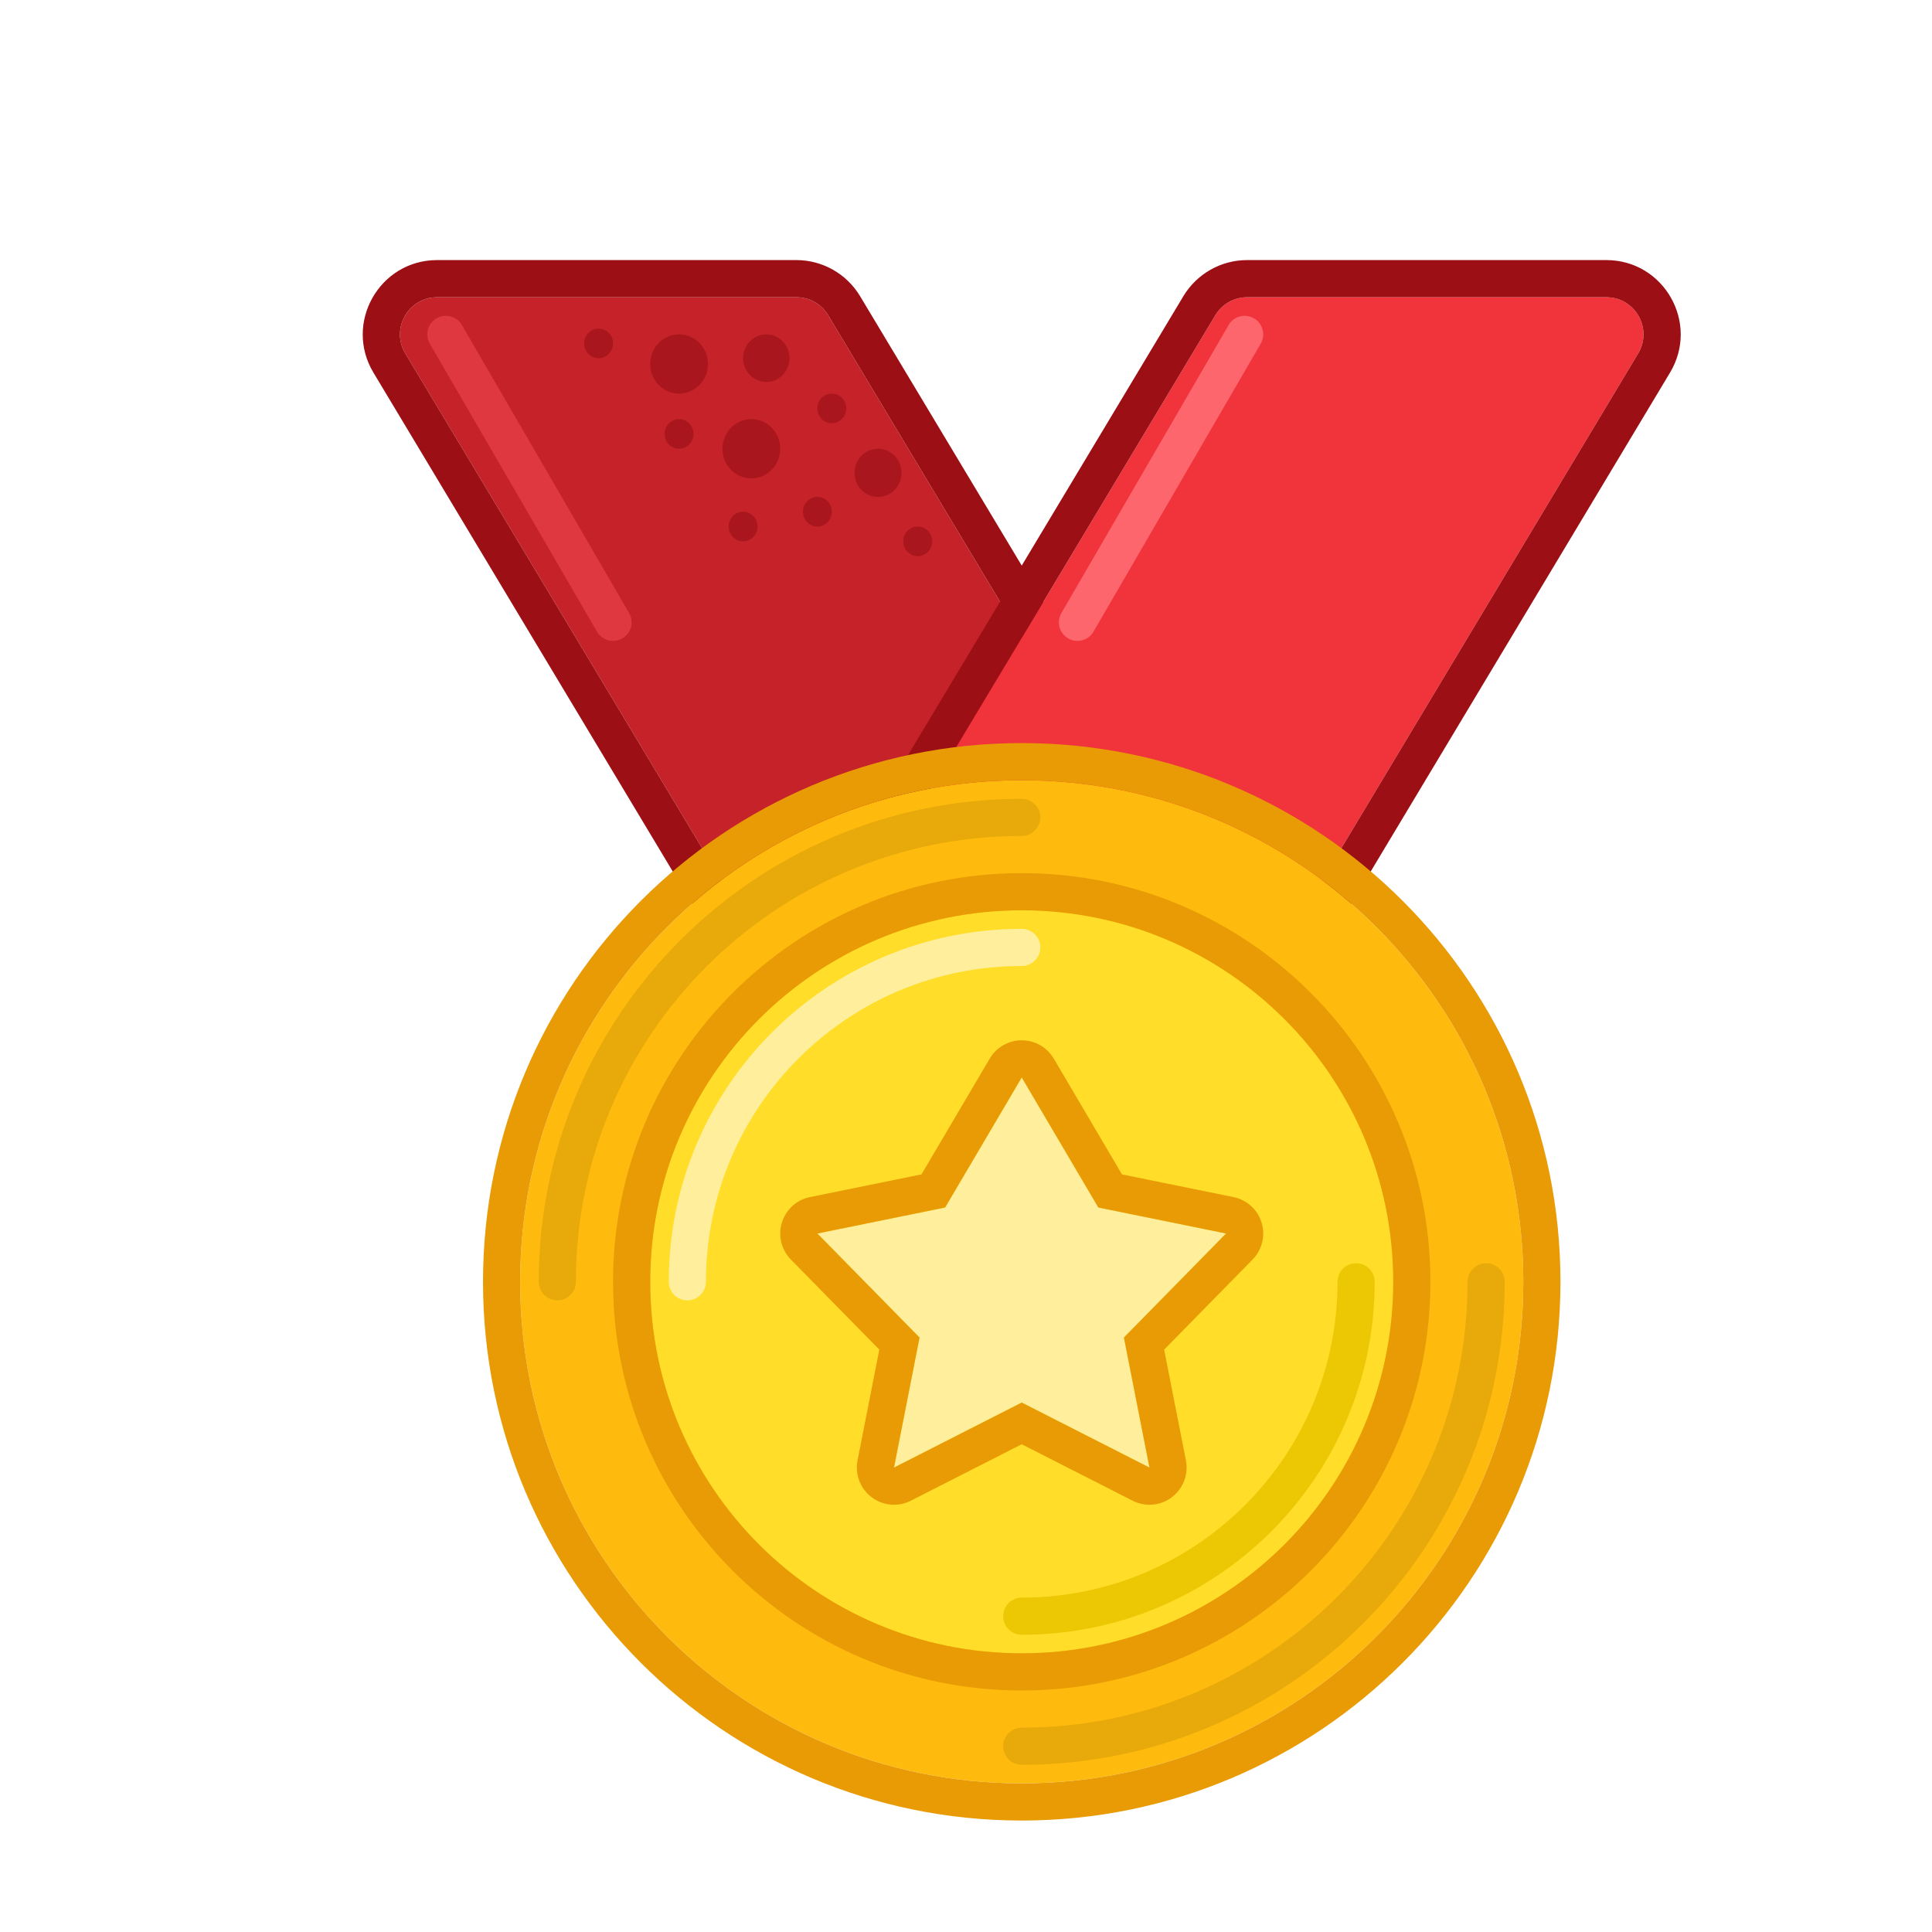<svg width="52" height="52" viewBox="0 0 52 52" fill="none" xmlns="http://www.w3.org/2000/svg">
<g filter="url(#filter0_d_606_13246)">
<path d="M20.291 6.486C20.111 6.184 19.785 6 19.434 6H9.766C8.989 6 8.509 6.848 8.909 7.514L19.709 25.515C19.889 25.816 20.215 26 20.566 26H30.234C31.011 26 31.491 25.152 31.091 24.485L20.291 6.486Z" fill="#C52229"/>
<path fill-rule="evenodd" clip-rule="evenodd" d="M19.434 5H9.766C8.212 5 7.251 6.696 8.051 8.029L18.851 26.029C19.213 26.631 19.864 27 20.566 27H30.234C31.788 27 32.749 25.304 31.949 23.971L21.149 5.971C20.787 5.369 20.136 5 19.434 5ZM19.434 6C19.785 6 20.111 6.184 20.291 6.486L31.091 24.485C31.491 25.152 31.011 26 30.234 26H20.566C20.215 26 19.89 25.816 19.709 25.515L8.909 7.514C8.509 6.848 8.989 6 9.766 6H19.434Z" fill="#9B0F15"/>
<path d="M30.709 6.486C30.889 6.184 31.215 6 31.566 6H41.234C42.011 6 42.491 6.848 42.091 7.514L31.291 25.515C31.111 25.816 30.785 26 30.434 26H20.766C19.989 26 19.509 25.152 19.909 24.485L30.709 6.486Z" fill="#F1333B"/>
<path fill-rule="evenodd" clip-rule="evenodd" d="M31.566 5H41.234C42.788 5 43.749 6.696 42.949 8.029L32.149 26.029C31.787 26.631 31.136 27 30.434 27H20.766C19.212 27 18.251 25.304 19.051 23.971L29.851 5.971C30.213 5.369 30.864 5 31.566 5ZM31.566 6C31.215 6 30.889 6.184 30.709 6.486L19.909 24.485C19.509 25.152 19.989 26 20.766 26H30.434C30.785 26 31.111 25.816 31.291 25.515L42.091 7.514C42.491 6.848 42.011 6 41.234 6H31.566Z" fill="#9B0F15"/>
<path fill-rule="evenodd" clip-rule="evenodd" d="M31.751 6.568C31.99 6.706 32.071 7.012 31.932 7.251L27.432 15.001C27.294 15.24 26.988 15.321 26.749 15.182C26.51 15.044 26.429 14.738 26.568 14.499L31.068 6.749C31.206 6.51 31.512 6.429 31.751 6.568Z" fill="#FE666D"/>
<path fill-rule="evenodd" clip-rule="evenodd" d="M9.749 6.568C9.51 6.706 9.429 7.012 9.568 7.251L14.068 15.001C14.206 15.24 14.512 15.321 14.751 15.182C14.99 15.044 15.071 14.738 14.932 14.499L10.432 6.749C10.294 6.51 9.988 6.429 9.749 6.568Z" fill="#DF3840"/>
<path d="M19.25 7.641C19.25 7.994 18.97 8.281 18.625 8.281C18.28 8.281 18 7.994 18 7.641C18 7.287 18.28 7 18.625 7C18.97 7 19.25 7.287 19.25 7.641Z" fill="#AA161D"/>
<path d="M17.055 7.797C17.055 8.237 16.707 8.594 16.277 8.594C15.848 8.594 15.5 8.237 15.5 7.797C15.5 7.357 15.848 7 16.277 7C16.707 7 17.055 7.357 17.055 7.797Z" fill="#AA161D"/>
<path d="M19 10.078C19 10.518 18.652 10.875 18.223 10.875C17.793 10.875 17.445 10.518 17.445 10.078C17.445 9.638 17.793 9.281 18.223 9.281C18.652 9.281 19 9.638 19 10.078Z" fill="#AA161D"/>
<path d="M20.777 8.992C20.777 9.212 20.603 9.391 20.389 9.391C20.174 9.391 20 9.212 20 8.992C20 8.772 20.174 8.594 20.389 8.594C20.603 8.594 20.777 8.772 20.777 8.992Z" fill="#AA161D"/>
<path d="M16.666 9.68C16.666 9.9 16.492 10.078 16.277 10.078C16.063 10.078 15.889 9.9 15.889 9.68C15.889 9.46 16.063 9.281 16.277 9.281C16.492 9.281 16.666 9.46 16.666 9.68Z" fill="#AA161D"/>
<path d="M14.5 7.242C14.5 7.462 14.326 7.641 14.111 7.641C13.897 7.641 13.723 7.462 13.723 7.242C13.723 7.022 13.897 6.844 14.111 6.844C14.326 6.844 14.5 7.022 14.5 7.242Z" fill="#AA161D"/>
<path d="M20.389 11.773C20.389 11.993 20.215 12.172 20 12.172C19.785 12.172 19.611 11.993 19.611 11.773C19.611 11.553 19.785 11.375 20 11.375C20.215 11.375 20.389 11.553 20.389 11.773Z" fill="#AA161D"/>
<path d="M18.389 12.172C18.389 12.392 18.215 12.57 18 12.57C17.785 12.57 17.611 12.392 17.611 12.172C17.611 11.952 17.785 11.773 18 11.773C18.215 11.773 18.389 11.952 18.389 12.172Z" fill="#AA161D"/>
<path d="M22.265 10.727C22.265 11.085 21.982 11.375 21.633 11.375C21.283 11.375 21 11.085 21 10.727C21 10.368 21.283 10.078 21.633 10.078C21.982 10.078 22.265 10.368 22.265 10.727Z" fill="#AA161D"/>
<path d="M23.09 12.57C23.09 12.79 22.916 12.969 22.701 12.969C22.486 12.969 22.312 12.79 22.312 12.57C22.312 12.35 22.486 12.172 22.701 12.172C22.916 12.172 23.09 12.35 23.09 12.57Z" fill="#AA161D"/>
<path d="M39 32.5C39 39.956 32.956 46 25.5 46C18.044 46 12 39.956 12 32.5C12 25.044 18.044 19 25.5 19C32.956 19 39 25.044 39 32.5Z" fill="#FFBB0D"/>
<path fill-rule="evenodd" clip-rule="evenodd" d="M40 32.5C40 40.508 33.508 47 25.5 47C17.492 47 11 40.508 11 32.5C11 24.492 17.492 18 25.5 18C33.508 18 40 24.492 40 32.5ZM25.5 46C32.956 46 39 39.956 39 32.5C39 25.044 32.956 19 25.5 19C18.044 19 12 25.044 12 32.5C12 39.956 18.044 46 25.5 46Z" fill="#E89B05"/>
<path fill-rule="evenodd" clip-rule="evenodd" d="M13 33C12.724 33 12.5 32.776 12.5 32.5C12.5 25.32 18.32 19.5 25.5 19.5C25.776 19.5 26 19.724 26 20C26 20.276 25.776 20.5 25.5 20.5C18.873 20.5 13.5 25.873 13.5 32.5C13.5 32.776 13.276 33 13 33Z" fill="#E8AA0A"/>
<path fill-rule="evenodd" clip-rule="evenodd" d="M38 32C38.276 32 38.5 32.224 38.5 32.5C38.5 39.68 32.68 45.5 25.5 45.5C25.224 45.5 25 45.276 25 45C25 44.724 25.224 44.5 25.5 44.5C32.127 44.5 37.5 39.127 37.5 32.5C37.5 32.224 37.724 32 38 32Z" fill="#E8AA0A"/>
<path d="M35.5 32.5C35.5 38.023 31.023 42.5 25.5 42.5C19.977 42.5 15.5 38.023 15.5 32.5C15.5 26.977 19.977 22.5 25.5 22.5C31.023 22.5 35.5 26.977 35.5 32.5Z" fill="#FFDD28"/>
<path fill-rule="evenodd" clip-rule="evenodd" d="M36.5 32.5C36.5 38.575 31.575 43.5 25.5 43.5C19.425 43.5 14.5 38.575 14.5 32.5C14.5 26.425 19.425 21.5 25.5 21.5C31.575 21.5 36.5 26.425 36.5 32.5ZM25.5 42.5C31.023 42.5 35.5 38.023 35.5 32.5C35.5 26.977 31.023 22.5 25.5 22.5C19.977 22.5 15.5 26.977 15.5 32.5C15.5 38.023 19.977 42.5 25.5 42.5Z" fill="#E89B05"/>
<path fill-rule="evenodd" clip-rule="evenodd" d="M25.5 41C30.194 41 34 37.194 34 32.5C34 32.224 34.224 32 34.5 32C34.776 32 35 32.224 35 32.5C35 37.747 30.747 42 25.5 42C25.224 42 25 41.776 25 41.5C25 41.224 25.224 41 25.5 41Z" fill="#ECC704"/>
<path fill-rule="evenodd" clip-rule="evenodd" d="M25.5 24C20.806 24 17 27.806 17 32.5C17 32.776 16.776 33 16.5 33C16.224 33 16 32.776 16 32.5C16 27.253 20.253 23 25.5 23C25.776 23 26 23.224 26 23.5C26 23.776 25.776 24 25.5 24Z" fill="#FFEF9C"/>
<path d="M20 31.2L23.438 30.5L24.469 28.75L25.5 27L27.562 30.5L31 31.2L28.25 34L28.938 37.5L25.5 35.75L22.062 37.5L22.75 34L20 31.2Z" fill="#FFEF9C"/>
<path fill-rule="evenodd" clip-rule="evenodd" d="M23.438 30.5L25.5 27L27.562 30.5L31 31.2L28.25 34L28.938 37.5L25.5 35.75L22.062 37.5L22.75 34L20 31.2L23.438 30.5ZM21.667 34.325L19.287 31.901C19.03 31.639 18.936 31.258 19.044 30.908C19.151 30.557 19.441 30.293 19.8 30.22L22.802 29.609L24.639 26.492C24.818 26.187 25.146 26 25.5 26C25.854 26 26.182 26.187 26.362 26.492L28.198 29.609L31.2 30.22C31.559 30.293 31.849 30.557 31.956 30.908C32.063 31.258 31.97 31.639 31.713 31.901L29.333 34.325L29.919 37.307C29.992 37.683 29.846 38.067 29.54 38.298C29.235 38.529 28.825 38.565 28.484 38.391L25.5 36.872L22.516 38.391C22.175 38.565 21.765 38.529 21.46 38.298C21.154 38.067 21.008 37.683 21.081 37.307L21.667 34.325Z" fill="#E89B05"/>
</g>
<defs>
<filter id="filter0_d_606_13246" x="0" y="0" width="54" height="54" filterUnits="userSpaceOnUse" color-interpolation-filters="sRGB">
<feFlood flood-opacity="0" result="BackgroundImageFix"/>
<feColorMatrix in="SourceAlpha" type="matrix" values="0 0 0 0 0 0 0 0 0 0 0 0 0 0 0 0 0 0 127 0" result="hardAlpha"/>
<feOffset dx="2" dy="2"/>
<feColorMatrix type="matrix" values="0 0 0 0 0.638 0 0 0 0 0.546 0 0 0 0 0.479 0 0 0 0.2 0"/>
<feBlend mode="normal" in2="BackgroundImageFix" result="effect1_dropShadow_606_13246"/>
<feBlend mode="normal" in="SourceGraphic" in2="effect1_dropShadow_606_13246" result="shape"/>
</filter>
</defs>
</svg>
